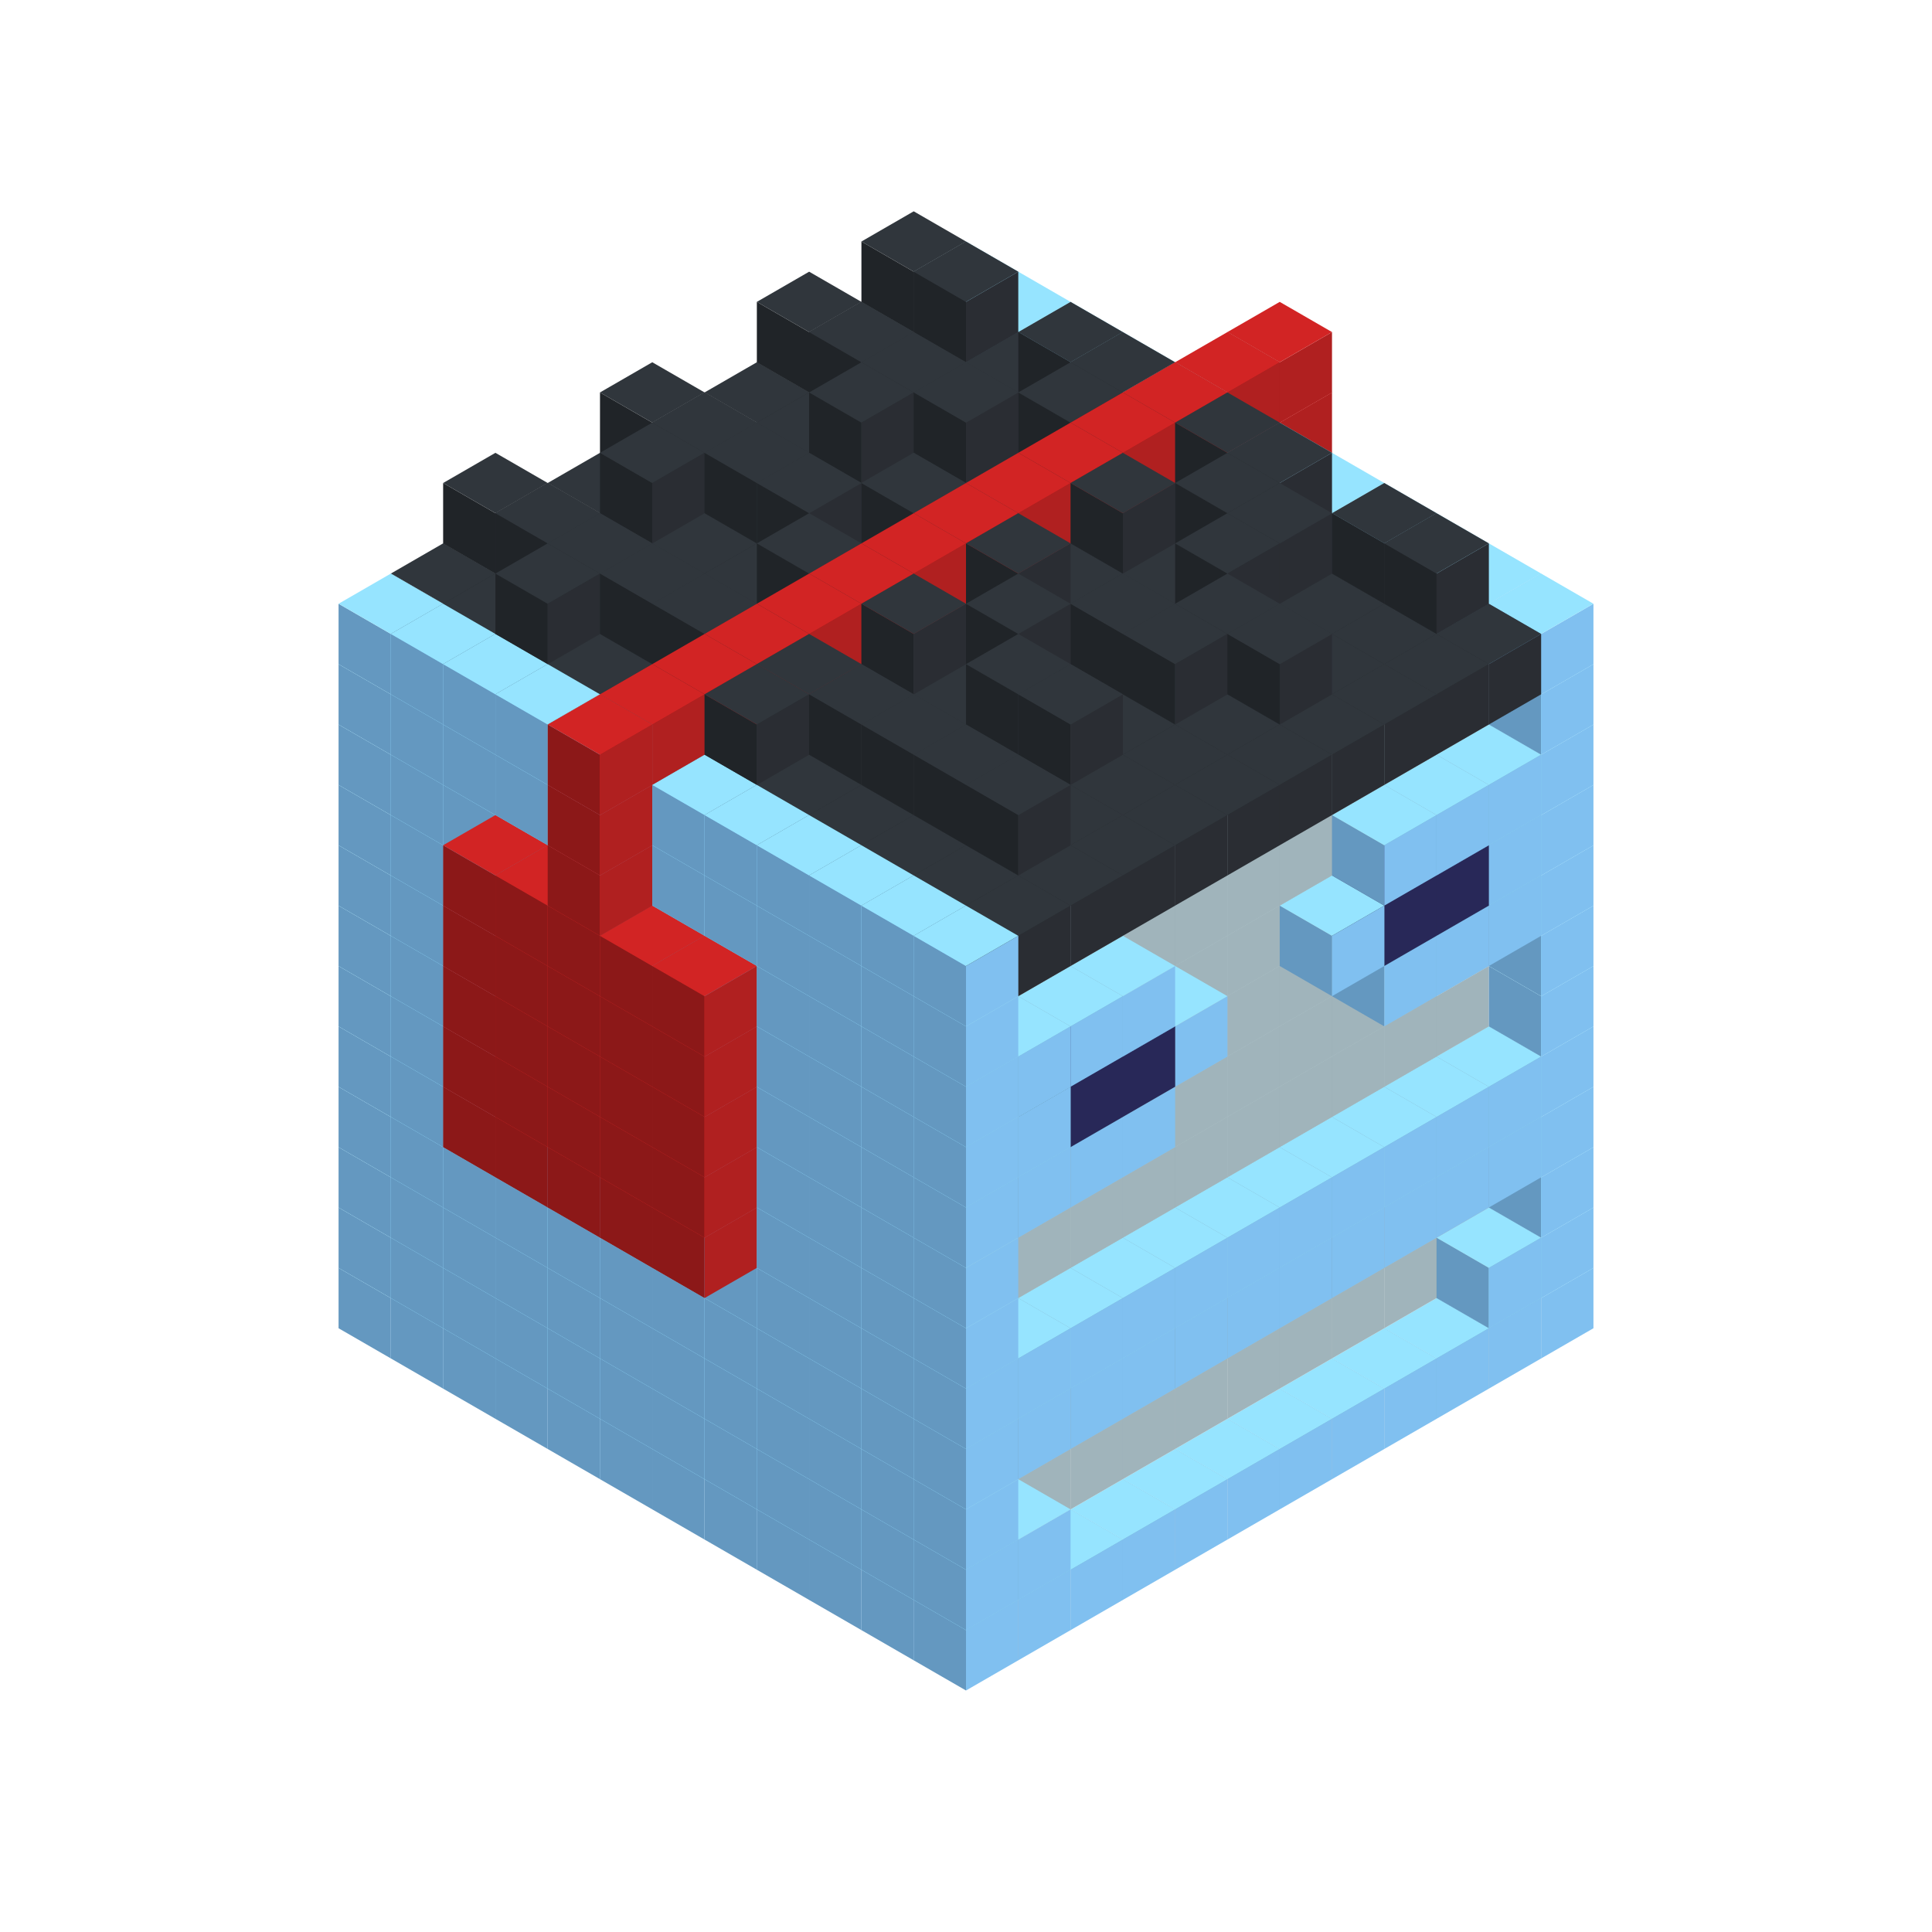 
<svg width='600' height='600' viewBox='4436371 5550000 3200000 3200000' xmlns='http://www.w3.org/2000/svg' xmlns:xlink='http://www.w3.org/1999/xlink'>
<use xlink:href='#v-0x00000098-1' transform='translate(983738,3600000)'/>
<use xlink:href='#v-0x00000098-1' transform='translate(1070341,3650000)'/>
<use xlink:href='#v-0x00000098-1' transform='translate(1156944,3700000)'/>
<use xlink:href='#v-0x00000098-1' transform='translate(1243547,3750000)'/>
<use xlink:href='#v-0x00000098-1' transform='translate(1330150,3800000)'/>
<use xlink:href='#v-0x00000098-1' transform='translate(1416753,3850000)'/>
<use xlink:href='#v-0x00000098-1' transform='translate(1503356,3900000)'/>
<use xlink:href='#v-0x00000098-1' transform='translate(1589959,3950000)'/>
<use xlink:href='#v-0x00000098-1' transform='translate(1676562,4000000)'/>
<use xlink:href='#v-0x00000098-1' transform='translate(1763165,4050000)'/>
<use xlink:href='#v-0x00000098-1' transform='translate(1849768,4100000)'/>
<use xlink:href='#v-0x00000098-1' transform='translate(2889004,3600000)'/>
<use xlink:href='#v-0x00000098-1' transform='translate(2802401,3650000)'/>
<use xlink:href='#v-0x00000098-1' transform='translate(2715798,3700000)'/>
<use xlink:href='#v-0x00000098-1' transform='translate(2629195,3750000)'/>
<use xlink:href='#v-0x00000098-1' transform='translate(2542592,3800000)'/>
<use xlink:href='#v-0x00000098-1' transform='translate(2455989,3850000)'/>
<use xlink:href='#v-0x00000098-1' transform='translate(2369386,3900000)'/>
<use xlink:href='#v-0x00000098-1' transform='translate(2282783,3950000)'/>
<use xlink:href='#v-0x00000098-1' transform='translate(2196180,4000000)'/>
<use xlink:href='#v-0x00000098-1' transform='translate(2109577,4050000)'/>
<use xlink:href='#v-0x00000098-1' transform='translate(2022974,4100000)'/>
<use xlink:href='#v-0x00000098-1' transform='translate(1936371,4150000)'/>
<use xlink:href='#v-0x00000098-1' transform='translate(983738,3500000)'/>
<use xlink:href='#v-0x00000098-1' transform='translate(1070341,3550000)'/>
<use xlink:href='#v-0x00000098-1' transform='translate(1156944,3600000)'/>
<use xlink:href='#v-0x00000098-1' transform='translate(1243547,3650000)'/>
<use xlink:href='#v-0x00000098-1' transform='translate(1330150,3700000)'/>
<use xlink:href='#v-0x00000098-1' transform='translate(1416753,3750000)'/>
<use xlink:href='#v-0x00000098-1' transform='translate(1503356,3800000)'/>
<use xlink:href='#v-0x00000098-1' transform='translate(1589959,3850000)'/>
<use xlink:href='#v-0x00000098-1' transform='translate(1676562,3900000)'/>
<use xlink:href='#v-0x00000098-1' transform='translate(1763165,3950000)'/>
<use xlink:href='#v-0x00000098-2' transform='translate(2715798,3500000)'/>
<use xlink:href='#v-0x00000098-2' transform='translate(2629195,3550000)'/>
<use xlink:href='#v-0x00000098-2' transform='translate(2542592,3600000)'/>
<use xlink:href='#v-0x00000098-2' transform='translate(2455989,3650000)'/>
<use xlink:href='#v-0x00000098-2' transform='translate(2369386,3700000)'/>
<use xlink:href='#v-0x00000098-2' transform='translate(2282783,3750000)'/>
<use xlink:href='#v-0x00000098-2' transform='translate(2196180,3800000)'/>
<use xlink:href='#v-0x00000098-2' transform='translate(2109577,3850000)'/>
<use xlink:href='#v-0x00000098-2' transform='translate(2022974,3900000)'/>
<use xlink:href='#v-0x00000098-2' transform='translate(1936371,3950000)'/>
<use xlink:href='#v-0x00000098-1' transform='translate(1849768,4000000)'/>
<use xlink:href='#v-0x00000098-1' transform='translate(2889004,3500000)'/>
<use xlink:href='#v-0x00000098-1' transform='translate(2802401,3550000)'/>
<use xlink:href='#v-0x00000098-1' transform='translate(2022974,4000000)'/>
<use xlink:href='#v-0x00000098-1' transform='translate(1936371,4050000)'/>
<use xlink:href='#v-0x00000098-1' transform='translate(983738,3400000)'/>
<use xlink:href='#v-0x00000098-1' transform='translate(1070341,3450000)'/>
<use xlink:href='#v-0x00000098-1' transform='translate(1156944,3500000)'/>
<use xlink:href='#v-0x00000098-1' transform='translate(1243547,3550000)'/>
<use xlink:href='#v-0x00000098-1' transform='translate(1330150,3600000)'/>
<use xlink:href='#v-0x00000098-1' transform='translate(1416753,3650000)'/>
<use xlink:href='#v-0x00000098-1' transform='translate(1503356,3700000)'/>
<use xlink:href='#v-0x00000098-1' transform='translate(1589959,3750000)'/>
<use xlink:href='#v-0x00000098-1' transform='translate(1676562,3800000)'/>
<use xlink:href='#v-0x00000098-1' transform='translate(1763165,3850000)'/>
<use xlink:href='#v-0x00000098-2' transform='translate(2715798,3400000)'/>
<use xlink:href='#v-0x00000098-2' transform='translate(2629195,3450000)'/>
<use xlink:href='#v-0x00000098-2' transform='translate(2542592,3500000)'/>
<use xlink:href='#v-0x00000098-2' transform='translate(2455989,3550000)'/>
<use xlink:href='#v-0x00000098-2' transform='translate(2369386,3600000)'/>
<use xlink:href='#v-0x00000098-2' transform='translate(2282783,3650000)'/>
<use xlink:href='#v-0x00000098-2' transform='translate(2196180,3700000)'/>
<use xlink:href='#v-0x00000098-2' transform='translate(2109577,3750000)'/>
<use xlink:href='#v-0x00000098-2' transform='translate(2022974,3800000)'/>
<use xlink:href='#v-0x00000098-2' transform='translate(1936371,3850000)'/>
<use xlink:href='#v-0x00000098-1' transform='translate(1849768,3900000)'/>
<use xlink:href='#v-0x00000098-1' transform='translate(2889004,3400000)'/>
<use xlink:href='#v-0x00000098-1' transform='translate(1936371,3950000)'/>
<use xlink:href='#v-0x00000098-1' transform='translate(983738,3300000)'/>
<use xlink:href='#v-0x00000098-1' transform='translate(1070341,3350000)'/>
<use xlink:href='#v-0x00000098-1' transform='translate(1156944,3400000)'/>
<use xlink:href='#v-0x00000098-1' transform='translate(1243547,3450000)'/>
<use xlink:href='#v-0x00000098-1' transform='translate(1330150,3500000)'/>
<use xlink:href='#v-0x00000098-1' transform='translate(1416753,3550000)'/>
<use xlink:href='#v-0x00000098-1' transform='translate(1503356,3600000)'/>
<use xlink:href='#v-0x00000098-1' transform='translate(1589959,3650000)'/>
<use xlink:href='#v-0x00000098-1' transform='translate(1676562,3700000)'/>
<use xlink:href='#v-0x00000098-1' transform='translate(1763165,3750000)'/>
<use xlink:href='#v-0x00000098-2' transform='translate(2715798,3300000)'/>
<use xlink:href='#v-0x00000098-2' transform='translate(2629195,3350000)'/>
<use xlink:href='#v-0x00000098-2' transform='translate(2542592,3400000)'/>
<use xlink:href='#v-0x00000098-2' transform='translate(2455989,3450000)'/>
<use xlink:href='#v-0x00000098-2' transform='translate(2369386,3500000)'/>
<use xlink:href='#v-0x00000098-2' transform='translate(2282783,3550000)'/>
<use xlink:href='#v-0x00000098-2' transform='translate(2196180,3600000)'/>
<use xlink:href='#v-0x00000098-2' transform='translate(2109577,3650000)'/>
<use xlink:href='#v-0x00000098-2' transform='translate(2022974,3700000)'/>
<use xlink:href='#v-0x00000098-2' transform='translate(1936371,3750000)'/>
<use xlink:href='#v-0x00000098-1' transform='translate(1849768,3800000)'/>
<use xlink:href='#v-0x00000098-1' transform='translate(2889004,3300000)'/>
<use xlink:href='#v-0x00000098-1' transform='translate(2802401,3350000)'/>
<use xlink:href='#v-0x00000098-1' transform='translate(2715798,3400000)'/>
<use xlink:href='#v-0x00000098-1' transform='translate(2629195,3450000)'/>
<use xlink:href='#v-0x00000098-1' transform='translate(2542592,3500000)'/>
<use xlink:href='#v-0x00000098-1' transform='translate(2455989,3550000)'/>
<use xlink:href='#v-0x00000098-1' transform='translate(2369386,3600000)'/>
<use xlink:href='#v-0x00000098-1' transform='translate(2282783,3650000)'/>
<use xlink:href='#v-0x00000098-1' transform='translate(2196180,3700000)'/>
<use xlink:href='#v-0x00000098-1' transform='translate(2109577,3750000)'/>
<use xlink:href='#v-0x00000098-1' transform='translate(2022974,3800000)'/>
<use xlink:href='#v-0x00000098-1' transform='translate(1936371,3850000)'/>
<use xlink:href='#v-0x00000098-1' transform='translate(983738,3200000)'/>
<use xlink:href='#v-0x00000098-1' transform='translate(1070341,3250000)'/>
<use xlink:href='#v-0x00000098-1' transform='translate(1156944,3300000)'/>
<use xlink:href='#v-0x00000098-1' transform='translate(1243547,3350000)'/>
<use xlink:href='#v-0x00000098-1' transform='translate(1330150,3400000)'/>
<use xlink:href='#v-0x00000098-1' transform='translate(1416753,3450000)'/>
<use xlink:href='#v-0x00000098-1' transform='translate(1503356,3500000)'/>
<use xlink:href='#v-0x00000098-1' transform='translate(1589959,3550000)'/>
<use xlink:href='#v-0x00000098-1' transform='translate(1676562,3600000)'/>
<use xlink:href='#v-0x00000098-1' transform='translate(1763165,3650000)'/>
<use xlink:href='#v-0x00000098-2' transform='translate(2715798,3200000)'/>
<use xlink:href='#v-0x00000098-2' transform='translate(2629195,3250000)'/>
<use xlink:href='#v-0x00000098-2' transform='translate(2542592,3300000)'/>
<use xlink:href='#v-0x00000098-2' transform='translate(2455989,3350000)'/>
<use xlink:href='#v-0x00000098-2' transform='translate(2369386,3400000)'/>
<use xlink:href='#v-0x00000098-2' transform='translate(2282783,3450000)'/>
<use xlink:href='#v-0x00000098-2' transform='translate(2196180,3500000)'/>
<use xlink:href='#v-0x00000098-2' transform='translate(2109577,3550000)'/>
<use xlink:href='#v-0x00000098-2' transform='translate(2022974,3600000)'/>
<use xlink:href='#v-0x00000098-2' transform='translate(1936371,3650000)'/>
<use xlink:href='#v-0x00000098-1' transform='translate(1849768,3700000)'/>
<use xlink:href='#v-0x00000098-1' transform='translate(2889004,3200000)'/>
<use xlink:href='#v-0x00000098-1' transform='translate(2802401,3250000)'/>
<use xlink:href='#v-0x00000098-1' transform='translate(2715798,3300000)'/>
<use xlink:href='#v-0x00000098-1' transform='translate(2629195,3350000)'/>
<use xlink:href='#v-0x00000098-1' transform='translate(2542592,3400000)'/>
<use xlink:href='#v-0x00000098-1' transform='translate(2455989,3450000)'/>
<use xlink:href='#v-0x00000098-1' transform='translate(2369386,3500000)'/>
<use xlink:href='#v-0x00000098-1' transform='translate(2282783,3550000)'/>
<use xlink:href='#v-0x00000098-1' transform='translate(2196180,3600000)'/>
<use xlink:href='#v-0x00000098-1' transform='translate(2109577,3650000)'/>
<use xlink:href='#v-0x00000098-1' transform='translate(2022974,3700000)'/>
<use xlink:href='#v-0x00000098-1' transform='translate(1936371,3750000)'/>
<use xlink:href='#v-0x00000098-1' transform='translate(983738,3100000)'/>
<use xlink:href='#v-0x00000098-1' transform='translate(1070341,3150000)'/>
<use xlink:href='#v-0x00000098-1' transform='translate(1156944,3200000)'/>
<use xlink:href='#v-0x00000098-5' transform='translate(2282783,2650000)'/>
<use xlink:href='#v-0x00000098-1' transform='translate(1243547,3250000)'/>
<use xlink:href='#v-0x00000098-5' transform='translate(1156944,3300000)'/>
<use xlink:href='#v-0x00000098-5' transform='translate(2369386,2700000)'/>
<use xlink:href='#v-0x00000098-1' transform='translate(1330150,3300000)'/>
<use xlink:href='#v-0x00000098-5' transform='translate(1243547,3350000)'/>
<use xlink:href='#v-0x00000098-5' transform='translate(2455989,2750000)'/>
<use xlink:href='#v-0x00000098-1' transform='translate(1416753,3350000)'/>
<use xlink:href='#v-0x00000098-5' transform='translate(1330150,3400000)'/>
<use xlink:href='#v-0x00000098-5' transform='translate(2542592,2800000)'/>
<use xlink:href='#v-0x00000098-1' transform='translate(1503356,3400000)'/>
<use xlink:href='#v-0x00000098-5' transform='translate(1416753,3450000)'/>
<use xlink:href='#v-0x00000098-5' transform='translate(2629195,2850000)'/>
<use xlink:href='#v-0x00000098-1' transform='translate(1589959,3450000)'/>
<use xlink:href='#v-0x00000098-5' transform='translate(1503356,3500000)'/>
<use xlink:href='#v-0x00000098-1' transform='translate(1676562,3500000)'/>
<use xlink:href='#v-0x00000098-1' transform='translate(1763165,3550000)'/>
<use xlink:href='#v-0x00000098-2' transform='translate(2715798,3100000)'/>
<use xlink:href='#v-0x00000098-2' transform='translate(2629195,3150000)'/>
<use xlink:href='#v-0x00000098-2' transform='translate(2542592,3200000)'/>
<use xlink:href='#v-0x00000098-2' transform='translate(2455989,3250000)'/>
<use xlink:href='#v-0x00000098-2' transform='translate(2369386,3300000)'/>
<use xlink:href='#v-0x00000098-2' transform='translate(2282783,3350000)'/>
<use xlink:href='#v-0x00000098-2' transform='translate(2196180,3400000)'/>
<use xlink:href='#v-0x00000098-2' transform='translate(2109577,3450000)'/>
<use xlink:href='#v-0x00000098-2' transform='translate(2022974,3500000)'/>
<use xlink:href='#v-0x00000098-2' transform='translate(1936371,3550000)'/>
<use xlink:href='#v-0x00000098-1' transform='translate(1849768,3600000)'/>
<use xlink:href='#v-0x00000098-1' transform='translate(2889004,3100000)'/>
<use xlink:href='#v-0x00000098-1' transform='translate(1936371,3650000)'/>
<use xlink:href='#v-0x00000098-1' transform='translate(983738,3000000)'/>
<use xlink:href='#v-0x00000098-1' transform='translate(1070341,3050000)'/>
<use xlink:href='#v-0x00000098-1' transform='translate(1156944,3100000)'/>
<use xlink:href='#v-0x00000098-5' transform='translate(2282783,2550000)'/>
<use xlink:href='#v-0x00000098-1' transform='translate(1243547,3150000)'/>
<use xlink:href='#v-0x00000098-5' transform='translate(1156944,3200000)'/>
<use xlink:href='#v-0x00000098-5' transform='translate(2369386,2600000)'/>
<use xlink:href='#v-0x00000098-1' transform='translate(1330150,3200000)'/>
<use xlink:href='#v-0x00000098-5' transform='translate(1243547,3250000)'/>
<use xlink:href='#v-0x00000098-5' transform='translate(2455989,2650000)'/>
<use xlink:href='#v-0x00000098-1' transform='translate(1416753,3250000)'/>
<use xlink:href='#v-0x00000098-5' transform='translate(1330150,3300000)'/>
<use xlink:href='#v-0x00000098-5' transform='translate(2542592,2700000)'/>
<use xlink:href='#v-0x00000098-1' transform='translate(1503356,3300000)'/>
<use xlink:href='#v-0x00000098-5' transform='translate(1416753,3350000)'/>
<use xlink:href='#v-0x00000098-5' transform='translate(2629195,2750000)'/>
<use xlink:href='#v-0x00000098-1' transform='translate(1589959,3350000)'/>
<use xlink:href='#v-0x00000098-5' transform='translate(1503356,3400000)'/>
<use xlink:href='#v-0x00000098-1' transform='translate(1676562,3400000)'/>
<use xlink:href='#v-0x00000098-1' transform='translate(1763165,3450000)'/>
<use xlink:href='#v-0x00000098-2' transform='translate(2715798,3000000)'/>
<use xlink:href='#v-0x00000098-2' transform='translate(2629195,3050000)'/>
<use xlink:href='#v-0x00000098-2' transform='translate(2542592,3100000)'/>
<use xlink:href='#v-0x00000098-2' transform='translate(2455989,3150000)'/>
<use xlink:href='#v-0x00000098-2' transform='translate(2369386,3200000)'/>
<use xlink:href='#v-0x00000098-2' transform='translate(2282783,3250000)'/>
<use xlink:href='#v-0x00000098-2' transform='translate(2196180,3300000)'/>
<use xlink:href='#v-0x00000098-2' transform='translate(2109577,3350000)'/>
<use xlink:href='#v-0x00000098-2' transform='translate(2022974,3400000)'/>
<use xlink:href='#v-0x00000098-2' transform='translate(1936371,3450000)'/>
<use xlink:href='#v-0x00000098-1' transform='translate(1849768,3500000)'/>
<use xlink:href='#v-0x00000098-1' transform='translate(2889004,3000000)'/>
<use xlink:href='#v-0x00000098-1' transform='translate(1936371,3550000)'/>
<use xlink:href='#v-0x00000098-1' transform='translate(983738,2900000)'/>
<use xlink:href='#v-0x00000098-1' transform='translate(1070341,2950000)'/>
<use xlink:href='#v-0x00000098-1' transform='translate(1156944,3000000)'/>
<use xlink:href='#v-0x00000098-5' transform='translate(2282783,2450000)'/>
<use xlink:href='#v-0x00000098-1' transform='translate(1243547,3050000)'/>
<use xlink:href='#v-0x00000098-5' transform='translate(1156944,3100000)'/>
<use xlink:href='#v-0x00000098-5' transform='translate(2369386,2500000)'/>
<use xlink:href='#v-0x00000098-1' transform='translate(1330150,3100000)'/>
<use xlink:href='#v-0x00000098-5' transform='translate(1243547,3150000)'/>
<use xlink:href='#v-0x00000098-5' transform='translate(2455989,2550000)'/>
<use xlink:href='#v-0x00000098-1' transform='translate(1416753,3150000)'/>
<use xlink:href='#v-0x00000098-5' transform='translate(1330150,3200000)'/>
<use xlink:href='#v-0x00000098-5' transform='translate(2542592,2600000)'/>
<use xlink:href='#v-0x00000098-1' transform='translate(1503356,3200000)'/>
<use xlink:href='#v-0x00000098-5' transform='translate(1416753,3250000)'/>
<use xlink:href='#v-0x00000098-5' transform='translate(2629195,2650000)'/>
<use xlink:href='#v-0x00000098-1' transform='translate(1589959,3250000)'/>
<use xlink:href='#v-0x00000098-5' transform='translate(1503356,3300000)'/>
<use xlink:href='#v-0x00000098-1' transform='translate(1676562,3300000)'/>
<use xlink:href='#v-0x00000098-1' transform='translate(1763165,3350000)'/>
<use xlink:href='#v-0x00000098-2' transform='translate(2715798,2900000)'/>
<use xlink:href='#v-0x00000098-2' transform='translate(2629195,2950000)'/>
<use xlink:href='#v-0x00000098-2' transform='translate(2542592,3000000)'/>
<use xlink:href='#v-0x00000098-2' transform='translate(2455989,3050000)'/>
<use xlink:href='#v-0x00000098-2' transform='translate(2369386,3100000)'/>
<use xlink:href='#v-0x00000098-2' transform='translate(2282783,3150000)'/>
<use xlink:href='#v-0x00000098-2' transform='translate(2196180,3200000)'/>
<use xlink:href='#v-0x00000098-2' transform='translate(2109577,3250000)'/>
<use xlink:href='#v-0x00000098-2' transform='translate(2022974,3300000)'/>
<use xlink:href='#v-0x00000098-2' transform='translate(1936371,3350000)'/>
<use xlink:href='#v-0x00000098-1' transform='translate(1849768,3400000)'/>
<use xlink:href='#v-0x00000098-1' transform='translate(2889004,2900000)'/>
<use xlink:href='#v-0x00000098-1' transform='translate(2802401,2950000)'/>
<use xlink:href='#v-0x00000098-1' transform='translate(2715798,3000000)'/>
<use xlink:href='#v-0x00000098-1' transform='translate(2629195,3050000)'/>
<use xlink:href='#v-0x00000098-1' transform='translate(2196180,3300000)'/>
<use xlink:href='#v-0x00000098-1' transform='translate(2109577,3350000)'/>
<use xlink:href='#v-0x00000098-1' transform='translate(2022974,3400000)'/>
<use xlink:href='#v-0x00000098-1' transform='translate(1936371,3450000)'/>
<use xlink:href='#v-0x00000098-1' transform='translate(983738,2800000)'/>
<use xlink:href='#v-0x00000098-1' transform='translate(1070341,2850000)'/>
<use xlink:href='#v-0x00000098-1' transform='translate(1156944,2900000)'/>
<use xlink:href='#v-0x00000098-5' transform='translate(2282783,2350000)'/>
<use xlink:href='#v-0x00000098-1' transform='translate(1243547,2950000)'/>
<use xlink:href='#v-0x00000098-5' transform='translate(1156944,3000000)'/>
<use xlink:href='#v-0x00000098-5' transform='translate(2369386,2400000)'/>
<use xlink:href='#v-0x00000098-1' transform='translate(1330150,3000000)'/>
<use xlink:href='#v-0x00000098-5' transform='translate(1243547,3050000)'/>
<use xlink:href='#v-0x00000098-5' transform='translate(2455989,2450000)'/>
<use xlink:href='#v-0x00000098-1' transform='translate(1416753,3050000)'/>
<use xlink:href='#v-0x00000098-5' transform='translate(1330150,3100000)'/>
<use xlink:href='#v-0x00000098-5' transform='translate(2542592,2500000)'/>
<use xlink:href='#v-0x00000098-1' transform='translate(1503356,3100000)'/>
<use xlink:href='#v-0x00000098-5' transform='translate(1416753,3150000)'/>
<use xlink:href='#v-0x00000098-5' transform='translate(2629195,2550000)'/>
<use xlink:href='#v-0x00000098-1' transform='translate(1589959,3150000)'/>
<use xlink:href='#v-0x00000098-5' transform='translate(1503356,3200000)'/>
<use xlink:href='#v-0x00000098-1' transform='translate(1676562,3200000)'/>
<use xlink:href='#v-0x00000098-1' transform='translate(1763165,3250000)'/>
<use xlink:href='#v-0x00000098-2' transform='translate(2715798,2800000)'/>
<use xlink:href='#v-0x00000098-2' transform='translate(2629195,2850000)'/>
<use xlink:href='#v-0x00000098-2' transform='translate(2542592,2900000)'/>
<use xlink:href='#v-0x00000098-2' transform='translate(2455989,2950000)'/>
<use xlink:href='#v-0x00000098-2' transform='translate(2369386,3000000)'/>
<use xlink:href='#v-0x00000098-2' transform='translate(2282783,3050000)'/>
<use xlink:href='#v-0x00000098-2' transform='translate(2196180,3100000)'/>
<use xlink:href='#v-0x00000098-2' transform='translate(2109577,3150000)'/>
<use xlink:href='#v-0x00000098-2' transform='translate(2022974,3200000)'/>
<use xlink:href='#v-0x00000098-2' transform='translate(1936371,3250000)'/>
<use xlink:href='#v-0x00000098-1' transform='translate(1849768,3300000)'/>
<use xlink:href='#v-0x00000098-1' transform='translate(2889004,2800000)'/>
<use xlink:href='#v-0x00000098-1' transform='translate(2802401,2850000)'/>
<use xlink:href='#v-0x00000098-3' transform='translate(2715798,2900000)'/>
<use xlink:href='#v-0x00000098-3' transform='translate(2629195,2950000)'/>
<use xlink:href='#v-0x00000098-1' transform='translate(2542592,3000000)'/>
<use xlink:href='#v-0x00000098-1' transform='translate(2282783,3150000)'/>
<use xlink:href='#v-0x00000098-3' transform='translate(2196180,3200000)'/>
<use xlink:href='#v-0x00000098-3' transform='translate(2109577,3250000)'/>
<use xlink:href='#v-0x00000098-1' transform='translate(2022974,3300000)'/>
<use xlink:href='#v-0x00000098-1' transform='translate(1936371,3350000)'/>
<use xlink:href='#v-0x00000098-1' transform='translate(983738,2700000)'/>
<use xlink:href='#v-0x00000098-1' transform='translate(1070341,2750000)'/>
<use xlink:href='#v-0x00000098-1' transform='translate(1156944,2800000)'/>
<use xlink:href='#v-0x00000098-5' transform='translate(2282783,2250000)'/>
<use xlink:href='#v-0x00000098-1' transform='translate(1243547,2850000)'/>
<use xlink:href='#v-0x00000098-5' transform='translate(1156944,2900000)'/>
<use xlink:href='#v-0x00000098-5' transform='translate(2369386,2300000)'/>
<use xlink:href='#v-0x00000098-1' transform='translate(1330150,2900000)'/>
<use xlink:href='#v-0x00000098-5' transform='translate(1243547,2950000)'/>
<use xlink:href='#v-0x00000098-5' transform='translate(2455989,2350000)'/>
<use xlink:href='#v-0x00000098-1' transform='translate(1416753,2950000)'/>
<use xlink:href='#v-0x00000098-5' transform='translate(1330150,3000000)'/>
<use xlink:href='#v-0x00000098-5' transform='translate(2542592,2400000)'/>
<use xlink:href='#v-0x00000098-1' transform='translate(1503356,3000000)'/>
<use xlink:href='#v-0x00000098-5' transform='translate(1416753,3050000)'/>
<use xlink:href='#v-0x00000098-5' transform='translate(2629195,2450000)'/>
<use xlink:href='#v-0x00000098-1' transform='translate(1589959,3050000)'/>
<use xlink:href='#v-0x00000098-5' transform='translate(1503356,3100000)'/>
<use xlink:href='#v-0x00000098-1' transform='translate(1676562,3100000)'/>
<use xlink:href='#v-0x00000098-1' transform='translate(1763165,3150000)'/>
<use xlink:href='#v-0x00000098-2' transform='translate(2715798,2700000)'/>
<use xlink:href='#v-0x00000098-2' transform='translate(2629195,2750000)'/>
<use xlink:href='#v-0x00000098-2' transform='translate(2542592,2800000)'/>
<use xlink:href='#v-0x00000098-2' transform='translate(2455989,2850000)'/>
<use xlink:href='#v-0x00000098-2' transform='translate(2369386,2900000)'/>
<use xlink:href='#v-0x00000098-2' transform='translate(2282783,2950000)'/>
<use xlink:href='#v-0x00000098-2' transform='translate(2196180,3000000)'/>
<use xlink:href='#v-0x00000098-2' transform='translate(2109577,3050000)'/>
<use xlink:href='#v-0x00000098-2' transform='translate(2022974,3100000)'/>
<use xlink:href='#v-0x00000098-2' transform='translate(1936371,3150000)'/>
<use xlink:href='#v-0x00000098-1' transform='translate(1849768,3200000)'/>
<use xlink:href='#v-0x00000098-1' transform='translate(2889004,2700000)'/>
<use xlink:href='#v-0x00000098-1' transform='translate(2802401,2750000)'/>
<use xlink:href='#v-0x00000098-1' transform='translate(2715798,2800000)'/>
<use xlink:href='#v-0x00000098-1' transform='translate(2629195,2850000)'/>
<use xlink:href='#v-0x00000098-1' transform='translate(2196180,3100000)'/>
<use xlink:href='#v-0x00000098-1' transform='translate(2109577,3150000)'/>
<use xlink:href='#v-0x00000098-1' transform='translate(2022974,3200000)'/>
<use xlink:href='#v-0x00000098-1' transform='translate(1936371,3250000)'/>
<use xlink:href='#v-0x00000098-1' transform='translate(983738,2600000)'/>
<use xlink:href='#v-0x00000098-1' transform='translate(1070341,2650000)'/>
<use xlink:href='#v-0x00000098-1' transform='translate(1156944,2700000)'/>
<use xlink:href='#v-0x00000098-1' transform='translate(1243547,2750000)'/>
<use xlink:href='#v-0x00000098-1' transform='translate(1330150,2800000)'/>
<use xlink:href='#v-0x00000098-5' transform='translate(2455989,2250000)'/>
<use xlink:href='#v-0x00000098-1' transform='translate(1416753,2850000)'/>
<use xlink:href='#v-0x00000098-5' transform='translate(1330150,2900000)'/>
<use xlink:href='#v-0x00000098-1' transform='translate(1503356,2900000)'/>
<use xlink:href='#v-0x00000098-1' transform='translate(1589959,2950000)'/>
<use xlink:href='#v-0x00000098-1' transform='translate(1676562,3000000)'/>
<use xlink:href='#v-0x00000098-1' transform='translate(1763165,3050000)'/>
<use xlink:href='#v-0x00000098-2' transform='translate(2715798,2600000)'/>
<use xlink:href='#v-0x00000098-2' transform='translate(2629195,2650000)'/>
<use xlink:href='#v-0x00000098-2' transform='translate(2542592,2700000)'/>
<use xlink:href='#v-0x00000098-2' transform='translate(2455989,2750000)'/>
<use xlink:href='#v-0x00000098-2' transform='translate(2369386,2800000)'/>
<use xlink:href='#v-0x00000098-2' transform='translate(2282783,2850000)'/>
<use xlink:href='#v-0x00000098-2' transform='translate(2196180,2900000)'/>
<use xlink:href='#v-0x00000098-2' transform='translate(2109577,2950000)'/>
<use xlink:href='#v-0x00000098-2' transform='translate(2022974,3000000)'/>
<use xlink:href='#v-0x00000098-2' transform='translate(1936371,3050000)'/>
<use xlink:href='#v-0x00000098-1' transform='translate(1849768,3100000)'/>
<use xlink:href='#v-0x00000098-1' transform='translate(2889004,2600000)'/>
<use xlink:href='#v-0x00000098-1' transform='translate(1936371,3150000)'/>
<use xlink:href='#v-0x00000098-1' transform='translate(1936371,1950000)'/>
<use xlink:href='#v-0x00000098-4' transform='translate(1849768,2000000)'/>
<use xlink:href='#v-0x00000098-4' transform='translate(1763165,2050000)'/>
<use xlink:href='#v-0x00000098-4' transform='translate(1676562,2100000)'/>
<use xlink:href='#v-0x00000098-4' transform='translate(1589959,2150000)'/>
<use xlink:href='#v-0x00000098-4' transform='translate(1503356,2200000)'/>
<use xlink:href='#v-0x00000098-4' transform='translate(1416753,2250000)'/>
<use xlink:href='#v-0x00000098-4' transform='translate(1330150,2300000)'/>
<use xlink:href='#v-0x00000098-4' transform='translate(1243547,2350000)'/>
<use xlink:href='#v-0x00000098-4' transform='translate(1156944,2400000)'/>
<use xlink:href='#v-0x00000098-4' transform='translate(1070341,2450000)'/>
<use xlink:href='#v-0x00000098-1' transform='translate(983738,2500000)'/>
<use xlink:href='#v-0x00000098-1' transform='translate(2022974,2000000)'/>
<use xlink:href='#v-0x00000098-4' transform='translate(1936371,2050000)'/>
<use xlink:href='#v-0x00000098-4' transform='translate(1849768,2100000)'/>
<use xlink:href='#v-0x00000098-4' transform='translate(1763165,2150000)'/>
<use xlink:href='#v-0x00000098-4' transform='translate(1676562,2200000)'/>
<use xlink:href='#v-0x00000098-4' transform='translate(1589959,2250000)'/>
<use xlink:href='#v-0x00000098-4' transform='translate(1503356,2300000)'/>
<use xlink:href='#v-0x00000098-4' transform='translate(1416753,2350000)'/>
<use xlink:href='#v-0x00000098-4' transform='translate(1330150,2400000)'/>
<use xlink:href='#v-0x00000098-4' transform='translate(1243547,2450000)'/>
<use xlink:href='#v-0x00000098-4' transform='translate(1156944,2500000)'/>
<use xlink:href='#v-0x00000098-1' transform='translate(1070341,2550000)'/>
<use xlink:href='#v-0x00000098-1' transform='translate(2109577,2050000)'/>
<use xlink:href='#v-0x00000098-4' transform='translate(2022974,2100000)'/>
<use xlink:href='#v-0x00000098-4' transform='translate(1936371,2150000)'/>
<use xlink:href='#v-0x00000098-4' transform='translate(1849768,2200000)'/>
<use xlink:href='#v-0x00000098-4' transform='translate(1763165,2250000)'/>
<use xlink:href='#v-0x00000098-4' transform='translate(1676562,2300000)'/>
<use xlink:href='#v-0x00000098-4' transform='translate(1589959,2350000)'/>
<use xlink:href='#v-0x00000098-4' transform='translate(1503356,2400000)'/>
<use xlink:href='#v-0x00000098-4' transform='translate(1416753,2450000)'/>
<use xlink:href='#v-0x00000098-4' transform='translate(1330150,2500000)'/>
<use xlink:href='#v-0x00000098-4' transform='translate(1243547,2550000)'/>
<use xlink:href='#v-0x00000098-1' transform='translate(1156944,2600000)'/>
<use xlink:href='#v-0x00000098-1' transform='translate(2196180,2100000)'/>
<use xlink:href='#v-0x00000098-4' transform='translate(2109577,2150000)'/>
<use xlink:href='#v-0x00000098-4' transform='translate(2022974,2200000)'/>
<use xlink:href='#v-0x00000098-4' transform='translate(1936371,2250000)'/>
<use xlink:href='#v-0x00000098-4' transform='translate(1849768,2300000)'/>
<use xlink:href='#v-0x00000098-4' transform='translate(1763165,2350000)'/>
<use xlink:href='#v-0x00000098-4' transform='translate(1676562,2400000)'/>
<use xlink:href='#v-0x00000098-4' transform='translate(1589959,2450000)'/>
<use xlink:href='#v-0x00000098-4' transform='translate(1503356,2500000)'/>
<use xlink:href='#v-0x00000098-4' transform='translate(1416753,2550000)'/>
<use xlink:href='#v-0x00000098-4' transform='translate(1330150,2600000)'/>
<use xlink:href='#v-0x00000098-1' transform='translate(1243547,2650000)'/>
<use xlink:href='#v-0x00000098-1' transform='translate(2282783,2150000)'/>
<use xlink:href='#v-0x00000098-4' transform='translate(2196180,2200000)'/>
<use xlink:href='#v-0x00000098-4' transform='translate(2109577,2250000)'/>
<use xlink:href='#v-0x00000098-4' transform='translate(2022974,2300000)'/>
<use xlink:href='#v-0x00000098-4' transform='translate(1936371,2350000)'/>
<use xlink:href='#v-0x00000098-4' transform='translate(1849768,2400000)'/>
<use xlink:href='#v-0x00000098-4' transform='translate(1763165,2450000)'/>
<use xlink:href='#v-0x00000098-4' transform='translate(1676562,2500000)'/>
<use xlink:href='#v-0x00000098-4' transform='translate(1589959,2550000)'/>
<use xlink:href='#v-0x00000098-4' transform='translate(1503356,2600000)'/>
<use xlink:href='#v-0x00000098-4' transform='translate(1416753,2650000)'/>
<use xlink:href='#v-0x00000098-1' transform='translate(1330150,2700000)'/>
<use xlink:href='#v-0x00000098-5' transform='translate(2455989,2150000)'/>
<use xlink:href='#v-0x00000098-1' transform='translate(2369386,2200000)'/>
<use xlink:href='#v-0x00000098-4' transform='translate(2282783,2250000)'/>
<use xlink:href='#v-0x00000098-4' transform='translate(2196180,2300000)'/>
<use xlink:href='#v-0x00000098-4' transform='translate(2109577,2350000)'/>
<use xlink:href='#v-0x00000098-4' transform='translate(2022974,2400000)'/>
<use xlink:href='#v-0x00000098-4' transform='translate(1936371,2450000)'/>
<use xlink:href='#v-0x00000098-4' transform='translate(1849768,2500000)'/>
<use xlink:href='#v-0x00000098-4' transform='translate(1763165,2550000)'/>
<use xlink:href='#v-0x00000098-4' transform='translate(1676562,2600000)'/>
<use xlink:href='#v-0x00000098-4' transform='translate(1589959,2650000)'/>
<use xlink:href='#v-0x00000098-4' transform='translate(1503356,2700000)'/>
<use xlink:href='#v-0x00000098-1' transform='translate(1416753,2750000)'/>
<use xlink:href='#v-0x00000098-5' transform='translate(1330150,2800000)'/>
<use xlink:href='#v-0x00000098-1' transform='translate(2455989,2250000)'/>
<use xlink:href='#v-0x00000098-4' transform='translate(2369386,2300000)'/>
<use xlink:href='#v-0x00000098-4' transform='translate(2282783,2350000)'/>
<use xlink:href='#v-0x00000098-4' transform='translate(2196180,2400000)'/>
<use xlink:href='#v-0x00000098-4' transform='translate(2109577,2450000)'/>
<use xlink:href='#v-0x00000098-4' transform='translate(2022974,2500000)'/>
<use xlink:href='#v-0x00000098-4' transform='translate(1936371,2550000)'/>
<use xlink:href='#v-0x00000098-4' transform='translate(1849768,2600000)'/>
<use xlink:href='#v-0x00000098-4' transform='translate(1763165,2650000)'/>
<use xlink:href='#v-0x00000098-4' transform='translate(1676562,2700000)'/>
<use xlink:href='#v-0x00000098-4' transform='translate(1589959,2750000)'/>
<use xlink:href='#v-0x00000098-1' transform='translate(1503356,2800000)'/>
<use xlink:href='#v-0x00000098-1' transform='translate(2542592,2300000)'/>
<use xlink:href='#v-0x00000098-4' transform='translate(2455989,2350000)'/>
<use xlink:href='#v-0x00000098-4' transform='translate(2369386,2400000)'/>
<use xlink:href='#v-0x00000098-4' transform='translate(2282783,2450000)'/>
<use xlink:href='#v-0x00000098-4' transform='translate(2196180,2500000)'/>
<use xlink:href='#v-0x00000098-4' transform='translate(2109577,2550000)'/>
<use xlink:href='#v-0x00000098-4' transform='translate(2022974,2600000)'/>
<use xlink:href='#v-0x00000098-4' transform='translate(1936371,2650000)'/>
<use xlink:href='#v-0x00000098-4' transform='translate(1849768,2700000)'/>
<use xlink:href='#v-0x00000098-4' transform='translate(1763165,2750000)'/>
<use xlink:href='#v-0x00000098-4' transform='translate(1676562,2800000)'/>
<use xlink:href='#v-0x00000098-1' transform='translate(1589959,2850000)'/>
<use xlink:href='#v-0x00000098-1' transform='translate(2629195,2350000)'/>
<use xlink:href='#v-0x00000098-4' transform='translate(2542592,2400000)'/>
<use xlink:href='#v-0x00000098-4' transform='translate(2455989,2450000)'/>
<use xlink:href='#v-0x00000098-4' transform='translate(2369386,2500000)'/>
<use xlink:href='#v-0x00000098-4' transform='translate(2282783,2550000)'/>
<use xlink:href='#v-0x00000098-4' transform='translate(2196180,2600000)'/>
<use xlink:href='#v-0x00000098-4' transform='translate(2109577,2650000)'/>
<use xlink:href='#v-0x00000098-4' transform='translate(2022974,2700000)'/>
<use xlink:href='#v-0x00000098-4' transform='translate(1936371,2750000)'/>
<use xlink:href='#v-0x00000098-4' transform='translate(1849768,2800000)'/>
<use xlink:href='#v-0x00000098-4' transform='translate(1763165,2850000)'/>
<use xlink:href='#v-0x00000098-1' transform='translate(1676562,2900000)'/>
<use xlink:href='#v-0x00000098-1' transform='translate(2715798,2400000)'/>
<use xlink:href='#v-0x00000098-4' transform='translate(2629195,2450000)'/>
<use xlink:href='#v-0x00000098-4' transform='translate(2542592,2500000)'/>
<use xlink:href='#v-0x00000098-4' transform='translate(2455989,2550000)'/>
<use xlink:href='#v-0x00000098-4' transform='translate(2369386,2600000)'/>
<use xlink:href='#v-0x00000098-4' transform='translate(2282783,2650000)'/>
<use xlink:href='#v-0x00000098-4' transform='translate(2196180,2700000)'/>
<use xlink:href='#v-0x00000098-4' transform='translate(2109577,2750000)'/>
<use xlink:href='#v-0x00000098-4' transform='translate(2022974,2800000)'/>
<use xlink:href='#v-0x00000098-4' transform='translate(1936371,2850000)'/>
<use xlink:href='#v-0x00000098-4' transform='translate(1849768,2900000)'/>
<use xlink:href='#v-0x00000098-1' transform='translate(1763165,2950000)'/>
<use xlink:href='#v-0x00000098-1' transform='translate(2802401,2450000)'/>
<use xlink:href='#v-0x00000098-4' transform='translate(2715798,2500000)'/>
<use xlink:href='#v-0x00000098-4' transform='translate(2629195,2550000)'/>
<use xlink:href='#v-0x00000098-4' transform='translate(2542592,2600000)'/>
<use xlink:href='#v-0x00000098-4' transform='translate(2455989,2650000)'/>
<use xlink:href='#v-0x00000098-4' transform='translate(2369386,2700000)'/>
<use xlink:href='#v-0x00000098-4' transform='translate(2282783,2750000)'/>
<use xlink:href='#v-0x00000098-4' transform='translate(2196180,2800000)'/>
<use xlink:href='#v-0x00000098-4' transform='translate(2109577,2850000)'/>
<use xlink:href='#v-0x00000098-4' transform='translate(2022974,2900000)'/>
<use xlink:href='#v-0x00000098-4' transform='translate(1936371,2950000)'/>
<use xlink:href='#v-0x00000098-1' transform='translate(1849768,3000000)'/>
<use xlink:href='#v-0x00000098-1' transform='translate(2889004,2500000)'/>
<use xlink:href='#v-0x00000098-4' transform='translate(2802401,2550000)'/>
<use xlink:href='#v-0x00000098-4' transform='translate(2715798,2600000)'/>
<use xlink:href='#v-0x00000098-4' transform='translate(2629195,2650000)'/>
<use xlink:href='#v-0x00000098-4' transform='translate(2542592,2700000)'/>
<use xlink:href='#v-0x00000098-4' transform='translate(2455989,2750000)'/>
<use xlink:href='#v-0x00000098-4' transform='translate(2369386,2800000)'/>
<use xlink:href='#v-0x00000098-4' transform='translate(2282783,2850000)'/>
<use xlink:href='#v-0x00000098-4' transform='translate(2196180,2900000)'/>
<use xlink:href='#v-0x00000098-4' transform='translate(2109577,2950000)'/>
<use xlink:href='#v-0x00000098-4' transform='translate(2022974,3000000)'/>
<use xlink:href='#v-0x00000098-1' transform='translate(1936371,3050000)'/>
<use xlink:href='#v-0x00000098-4' transform='translate(1849768,1900000)'/>
<use xlink:href='#v-0x00000098-4' transform='translate(1676562,2000000)'/>
<use xlink:href='#v-0x00000098-4' transform='translate(1416753,2150000)'/>
<use xlink:href='#v-0x00000098-4' transform='translate(1156944,2300000)'/>
<use xlink:href='#v-0x00000098-4' transform='translate(1936371,1950000)'/>
<use xlink:href='#v-0x00000098-4' transform='translate(1763165,2050000)'/>
<use xlink:href='#v-0x00000098-4' transform='translate(1503356,2200000)'/>
<use xlink:href='#v-0x00000098-4' transform='translate(1416753,2250000)'/>
<use xlink:href='#v-0x00000098-4' transform='translate(1243547,2350000)'/>
<use xlink:href='#v-0x00000098-4' transform='translate(1849768,2100000)'/>
<use xlink:href='#v-0x00000098-4' transform='translate(1763165,2150000)'/>
<use xlink:href='#v-0x00000098-4' transform='translate(1589959,2250000)'/>
<use xlink:href='#v-0x00000098-4' transform='translate(1330150,2400000)'/>
<use xlink:href='#v-0x00000098-4' transform='translate(1243547,2450000)'/>
<use xlink:href='#v-0x00000098-4' transform='translate(2109577,2050000)'/>
<use xlink:href='#v-0x00000098-4' transform='translate(1936371,2150000)'/>
<use xlink:href='#v-0x00000098-4' transform='translate(1676562,2300000)'/>
<use xlink:href='#v-0x00000098-4' transform='translate(1416753,2450000)'/>
<use xlink:href='#v-0x00000098-4' transform='translate(2196180,2100000)'/>
<use xlink:href='#v-0x00000098-4' transform='translate(2109577,2150000)'/>
<use xlink:href='#v-0x00000098-4' transform='translate(1849768,2300000)'/>
<use xlink:href='#v-0x00000098-4' transform='translate(1676562,2400000)'/>
<use xlink:href='#v-0x00000098-4' transform='translate(1503356,2500000)'/>
<use xlink:href='#v-0x00000098-5' transform='translate(2455989,2050000)'/>
<use xlink:href='#v-0x00000098-5' transform='translate(2369386,2100000)'/>
<use xlink:href='#v-0x00000098-5' transform='translate(2282783,2150000)'/>
<use xlink:href='#v-0x00000098-5' transform='translate(2196180,2200000)'/>
<use xlink:href='#v-0x00000098-5' transform='translate(2109577,2250000)'/>
<use xlink:href='#v-0x00000098-5' transform='translate(2022974,2300000)'/>
<use xlink:href='#v-0x00000098-5' transform='translate(1936371,2350000)'/>
<use xlink:href='#v-0x00000098-5' transform='translate(1849768,2400000)'/>
<use xlink:href='#v-0x00000098-5' transform='translate(1763165,2450000)'/>
<use xlink:href='#v-0x00000098-5' transform='translate(1676562,2500000)'/>
<use xlink:href='#v-0x00000098-5' transform='translate(1589959,2550000)'/>
<use xlink:href='#v-0x00000098-5' transform='translate(1503356,2600000)'/>
<use xlink:href='#v-0x00000098-5' transform='translate(1416753,2650000)'/>
<use xlink:href='#v-0x00000098-5' transform='translate(1330150,2700000)'/>
<use xlink:href='#v-0x00000098-4' transform='translate(2369386,2200000)'/>
<use xlink:href='#v-0x00000098-4' transform='translate(2196180,2300000)'/>
<use xlink:href='#v-0x00000098-4' transform='translate(2022974,2400000)'/>
<use xlink:href='#v-0x00000098-4' transform='translate(1849768,2500000)'/>
<use xlink:href='#v-0x00000098-4' transform='translate(1676562,2600000)'/>
<use xlink:href='#v-0x00000098-4' transform='translate(1589959,2650000)'/>
<use xlink:href='#v-0x00000098-4' transform='translate(2455989,2250000)'/>
<use xlink:href='#v-0x00000098-4' transform='translate(2369386,2300000)'/>
<use xlink:href='#v-0x00000098-4' transform='translate(2022974,2500000)'/>
<use xlink:href='#v-0x00000098-4' transform='translate(1763165,2650000)'/>
<use xlink:href='#v-0x00000098-4' transform='translate(2455989,2350000)'/>
<use xlink:href='#v-0x00000098-4' transform='translate(2369386,2400000)'/>
<use xlink:href='#v-0x00000098-4' transform='translate(2196180,2500000)'/>
<use xlink:href='#v-0x00000098-4' transform='translate(2022974,2600000)'/>
<use xlink:href='#v-0x00000098-4' transform='translate(1849768,2700000)'/>
<use xlink:href='#v-0x00000098-4' transform='translate(2629195,2350000)'/>
<use xlink:href='#v-0x00000098-4' transform='translate(2369386,2500000)'/>
<use xlink:href='#v-0x00000098-4' transform='translate(2282783,2550000)'/>
<use xlink:href='#v-0x00000098-4' transform='translate(2109577,2650000)'/>
<use xlink:href='#v-0x00000098-4' transform='translate(1936371,2750000)'/>
<use xlink:href='#v-0x00000098-4' transform='translate(2715798,2400000)'/>
<use xlink:href='#v-0x00000098-4' transform='translate(2455989,2550000)'/>
<use xlink:href='#v-0x00000098-4' transform='translate(2022974,2800000)'/>
<defs>
<g id='v-0x00000098-1'>
<polygon points='4100000,4100000 4100000,4200000 4013397,4150000 4013397,4050000' fill='#6498c0'/>
<polygon points='4100000,4100000 4100000,4200000 4186602,4150000 4186602,4050000' fill='#80c0f0'/>
<polygon points='4100000,4100000 4013397,4050000 4100000,4000000 4186602,4050000' fill='#96e4ff'/>
</g>
<g id='v-0x00000098-2'>
<polygon points='4100000,4100000 4100000,4200000 4013397,4150000 4013397,4050000' fill='#809094'/>
<polygon points='4100000,4100000 4100000,4200000 4186602,4150000 4186602,4050000' fill='#a0b4bb'/>
<polygon points='4100000,4100000 4013397,4050000 4100000,4000000 4186602,4050000' fill='#c0d8de'/>
</g>
<g id='v-0x00000098-3'>
<polygon points='4100000,4100000 4100000,4200000 4013397,4150000 4013397,4050000' fill='#202044'/>
<polygon points='4100000,4100000 4100000,4200000 4186602,4150000 4186602,4050000' fill='#282858'/>
<polygon points='4100000,4100000 4013397,4050000 4100000,4000000 4186602,4050000' fill='#303066'/>
</g>
<g id='v-0x00000098-4'>
<polygon points='4100000,4100000 4100000,4200000 4013397,4150000 4013397,4050000' fill='#202428'/>
<polygon points='4100000,4100000 4100000,4200000 4186602,4150000 4186602,4050000' fill='#2a2d33'/>
<polygon points='4100000,4100000 4013397,4050000 4100000,4000000 4186602,4050000' fill='#30363c'/>
</g>
<g id='v-0x00000098-5'>
<polygon points='4100000,4100000 4100000,4200000 4013397,4150000 4013397,4050000' fill='#8c1818'/>
<polygon points='4100000,4100000 4100000,4200000 4186602,4150000 4186602,4050000' fill='#b02020'/>
<polygon points='4100000,4100000 4013397,4050000 4100000,4000000 4186602,4050000' fill='#d22424'/>
</g>
</defs>
</svg>

